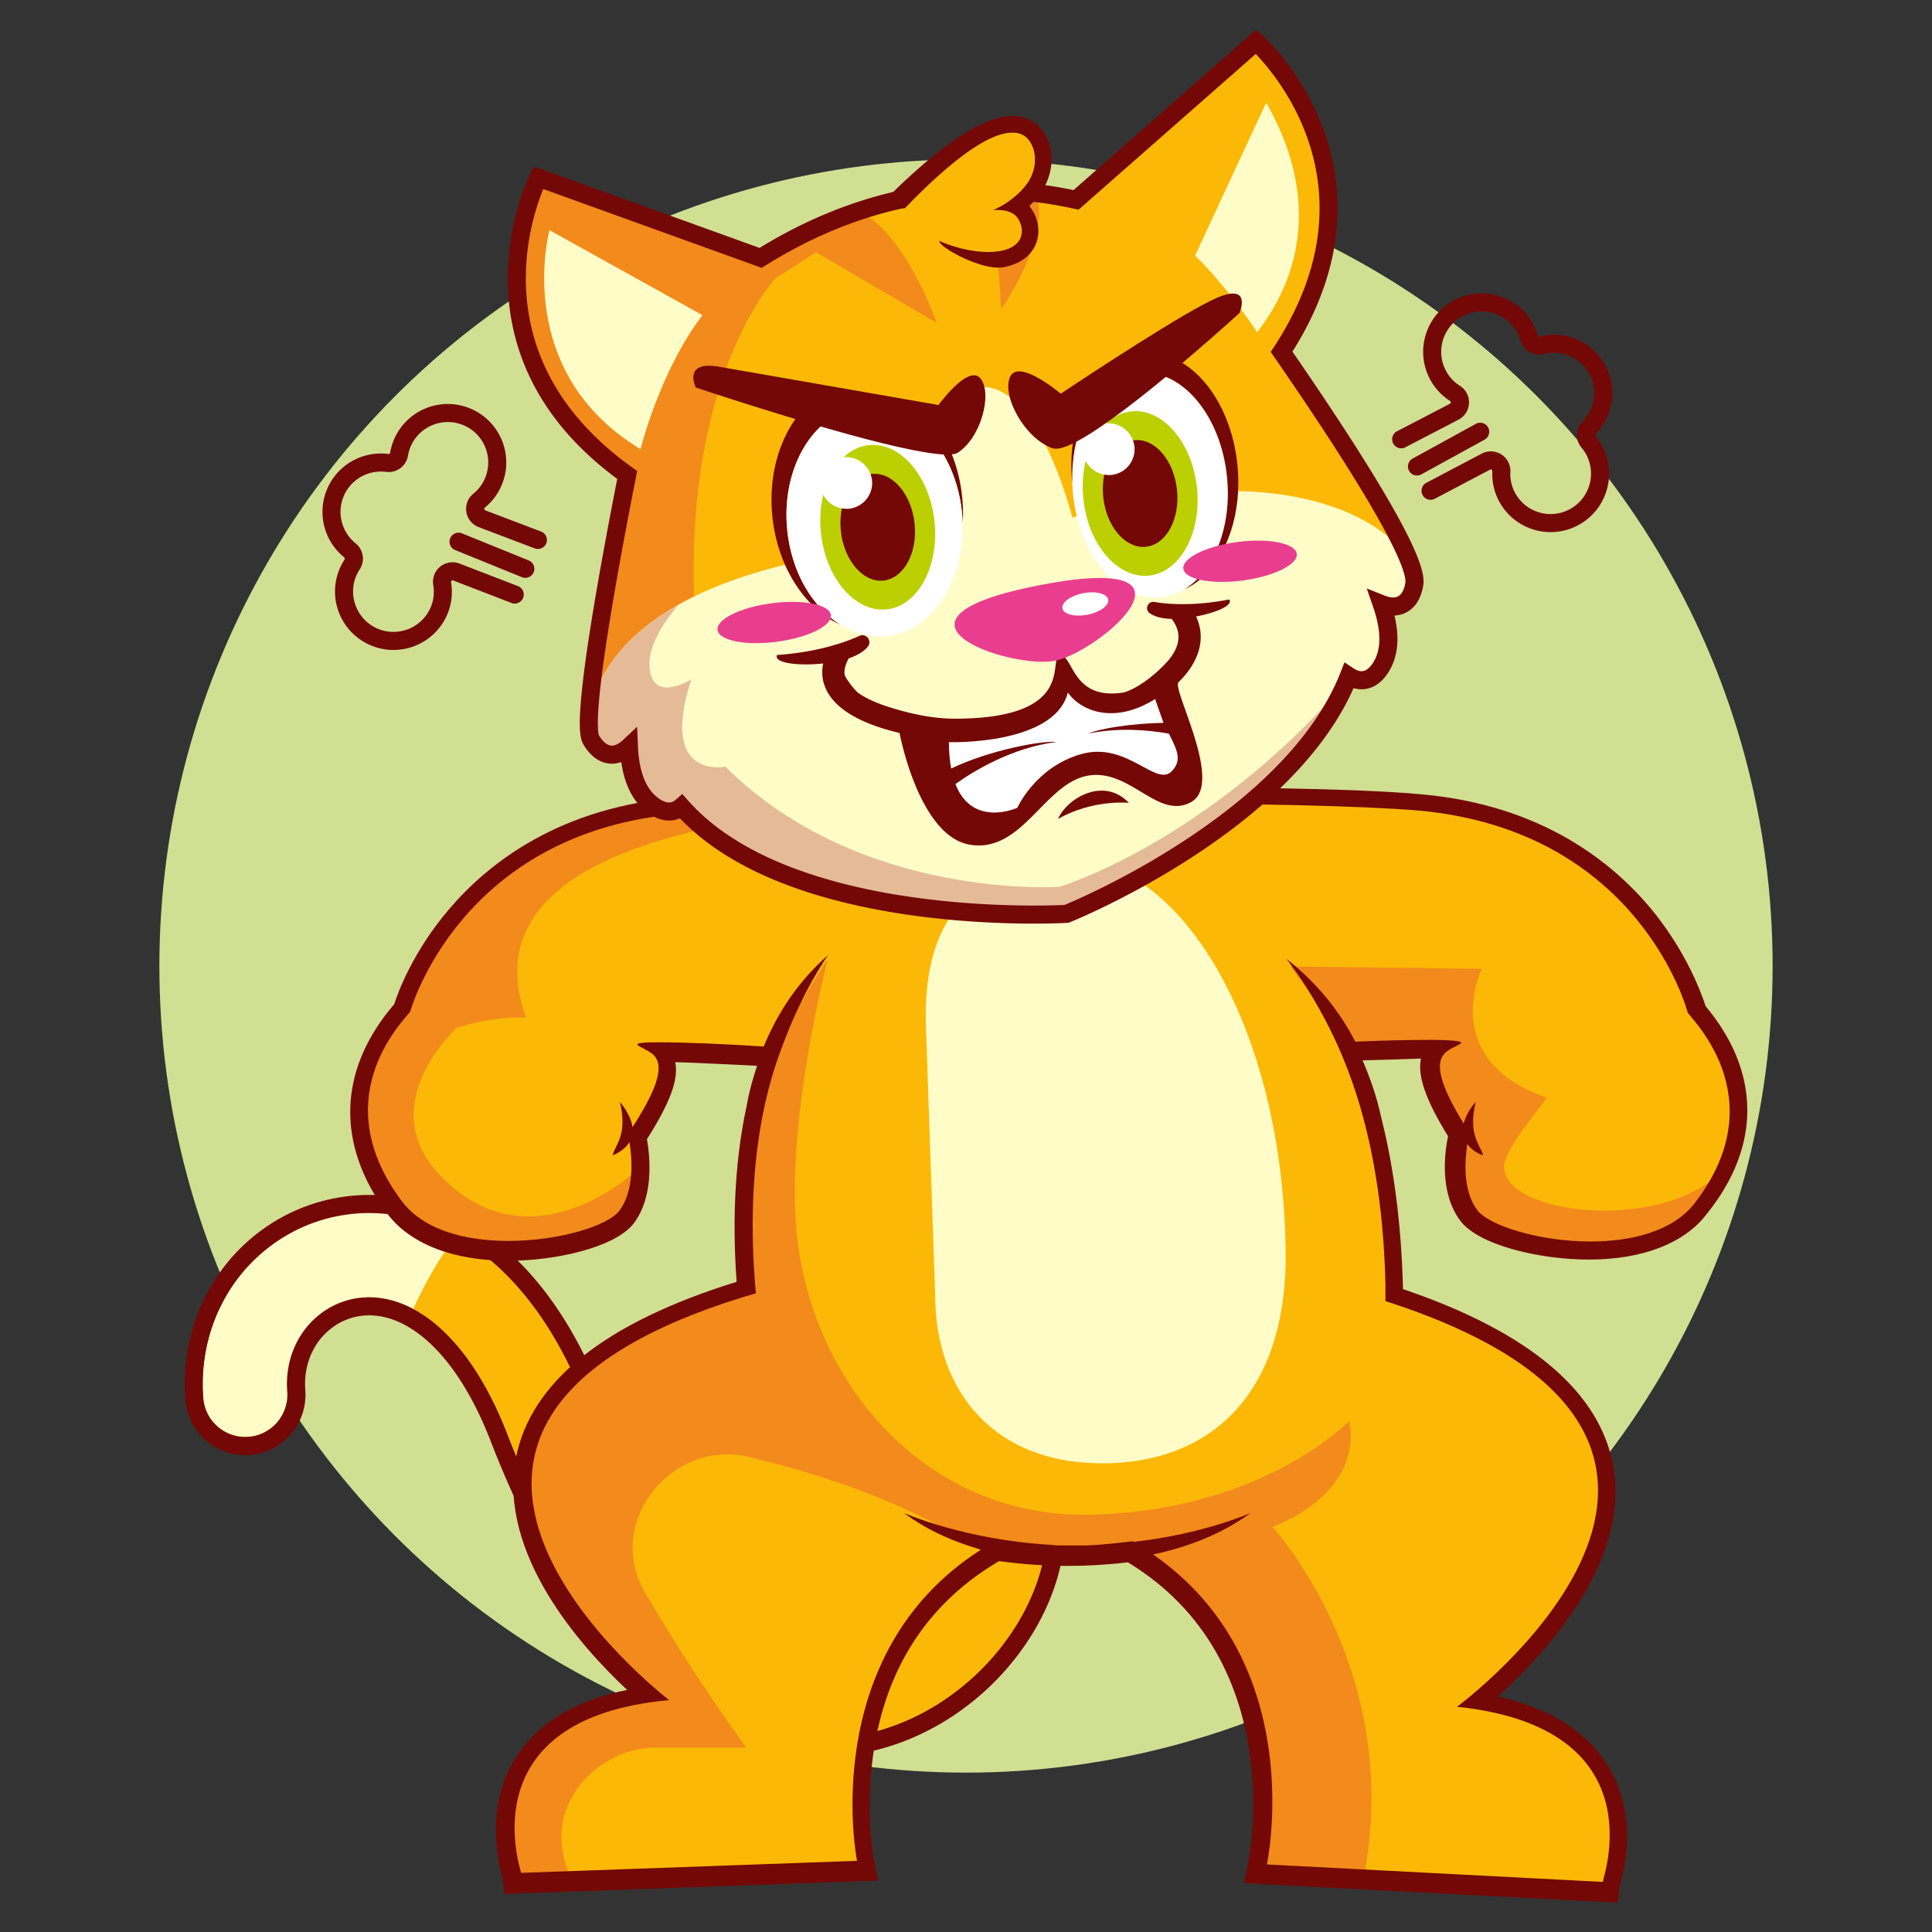 <svg height="512" viewBox="0 0 321 321" width="512" xmlns="http://www.w3.org/2000/svg"><rect x="0" y="0" width="321" height="321" fill="#333333" stroke="none"/><circle cx="160.5" cy="160.5" fill="#d0df92" r="134.02"/><path d="M171.031 241.994c2.093 3.609 2.988 7.645 2.952 11.558-.024 2.945-.547 5.847-1.448 8.643-1.357 4.193-3.557 8.164-6.409 11.744a41.328 41.328 0 0 1-10.445 9.301c-4.067 2.527-8.704 4.397-13.742 5.226a35.34 35.34 0 0 1-11.828-.06c-6.094-1.056-12.287-3.776-18.151-8.299-5.873-4.525-11.446-10.818-16.611-19.126-3.916-6.303-7.603-13.772-11.01-22.577-1.514-3.914-3.171-7.225-4.891-9.993-2.32-3.733-4.75-6.473-7.107-8.428-3.549-2.93-6.884-4.136-9.883-4.39-3-.241-5.755.488-8.123 1.952a13.907 13.907 0 0 0-5.038 5.518c-1.178 2.324-1.795 5.059-1.564 8.186a7 7 0 0 1-13.961 1.049c-.427-5.63.711-11 3.048-15.583a27.907 27.907 0 0 1 10.125-11.06 27.197 27.197 0 0 1 10.722-3.862c5.804-.797 12.096.315 17.934 3.533 5.852 3.211 11.228 8.438 15.736 15.697 2.233 3.594 4.263 7.692 6.057 12.331 3.14 8.118 6.468 14.807 9.844 20.238 3.959 6.37 7.979 11.004 11.826 14.263 2.888 2.446 5.674 4.126 8.321 5.239 3.973 1.66 7.641 2.088 11.127 1.716 3.478-.379 6.795-1.607 9.777-3.46a27.32 27.32 0 0 0 6.246-5.363c2.652-3.067 4.432-6.589 5.102-9.657.342-1.534.418-2.944.28-4.161-.141-1.221-.475-2.242-1.005-3.163a7 7 0 0 1 2.553-9.565 7 7 0 0 1 9.566 2.553z" fill="#fbb807"/><path d="M33.772 232.296c-.427-5.63.711-11 3.048-15.583a27.907 27.907 0 0 1 10.125-11.06 27.197 27.197 0 0 1 10.722-3.862c5.804-.797 12.096.315 17.934 3.533l.098.059c-2.765 3.754-5.105 7.814-7.03 12.116-2.189-1.17-4.272-1.743-6.212-1.908-3-.241-5.755.488-8.123 1.952a13.907 13.907 0 0 0-5.038 5.518c-1.178 2.324-1.795 5.059-1.564 8.186a7 7 0 0 1-13.96 1.049z" fill="#fffcc8"/><path d="M55.513 202.172a27.46 27.46 0 0 1 2.154-.381c5.804-.797 12.096.315 17.934 3.533 5.852 3.211 11.228 8.438 15.737 15.696 2.233 3.594 4.263 7.692 6.057 12.331 3.14 8.118 6.468 14.807 9.844 20.238 3.959 6.37 7.979 11.004 11.826 14.263 2.888 2.446 5.674 4.126 8.321 5.239 3.973 1.66 7.641 2.088 11.127 1.716a21.597 21.597 0 0 0 2.272-.371c2.65-.579 5.179-1.644 7.504-3.089a27.298 27.298 0 0 0 6.246-5.363c2.652-3.067 4.432-6.589 5.102-9.657.342-1.534.418-2.944.28-4.161-.141-1.221-.475-2.242-1.005-3.163a7 7 0 1 1 12.117-7.012c2.093 3.609 2.988 7.645 2.952 11.558-.024 2.945-.547 5.847-1.448 8.643-1.357 4.193-3.557 8.164-6.409 11.744a41.328 41.328 0 0 1-10.445 9.301c-3.568 2.217-7.575 3.929-11.906 4.875a35.418 35.418 0 0 1-13.663.291c-6.094-1.056-12.287-3.776-18.151-8.299-5.873-4.525-11.446-10.818-16.611-19.126-3.916-6.303-7.603-13.772-11.01-22.577-1.514-3.914-3.171-7.225-4.891-9.993-2.32-3.733-4.75-6.473-7.107-8.428-3.549-2.93-6.884-4.136-9.883-4.39a13.432 13.432 0 0 0-3.96.258 13.274 13.274 0 0 0-4.162 1.694 13.907 13.907 0 0 0-5.038 5.518c-1.178 2.324-1.795 5.059-1.564 8.186a7 7 0 1 1-13.961 1.049c-.427-5.63.711-11 3.048-15.583a27.907 27.907 0 0 1 10.125-11.06 27.28 27.28 0 0 1 8.568-3.48m-.64-2.93a30.15 30.15 0 0 0-9.511 3.864 30.9 30.9 0 0 0-11.215 12.247c-2.657 5.212-3.822 11.15-3.365 17.169.413 5.496 5.222 9.634 10.721 9.221.469-.035.937-.104 1.394-.204 4.835-1.056 8.2-5.578 7.829-10.518-.177-2.396.243-4.62 1.249-6.605a10.901 10.901 0 0 1 3.945-4.325 10.283 10.283 0 0 1 3.219-1.311 10.488 10.488 0 0 1 3.08-.199c2.782.237 5.473 1.451 8.213 3.714 2.304 1.912 4.482 4.504 6.468 7.699 1.705 2.743 3.266 5.936 4.641 9.491 3.374 8.718 7.162 16.483 11.26 23.078 5.201 8.367 11.031 15.069 17.328 19.92 6.107 4.71 12.658 7.698 19.47 8.878a38.28 38.28 0 0 0 14.816-.316c4.491-.981 8.814-2.75 12.85-5.258a44.136 44.136 0 0 0 11.206-9.977c3.144-3.947 5.47-8.217 6.918-12.693 1.033-3.204 1.569-6.413 1.594-9.541.044-4.701-1.117-9.228-3.356-13.088a9.967 9.967 0 0 0-10.787-4.761 9.995 9.995 0 0 0-2.875 1.116 9.94 9.94 0 0 0-4.654 6.077 9.937 9.937 0 0 0 1.006 7.587c.332.577.531 1.215.622 2.004.105.927.026 2.023-.228 3.166-.596 2.732-2.214 5.77-4.442 8.347a24.421 24.421 0 0 1-5.559 4.776c-2.097 1.303-4.305 2.213-6.562 2.706-.648.142-1.306.249-1.957.321-3.241.346-6.398-.145-9.645-1.503-2.525-1.062-5.064-2.664-7.538-4.76-3.914-3.315-7.688-7.877-11.218-13.557-3.443-5.539-6.67-12.179-9.593-19.737-1.825-4.717-3.947-9.035-6.308-12.832-4.69-7.552-10.357-13.186-16.842-16.744-6.262-3.452-13.105-4.792-19.785-3.875-.796.108-1.601.25-2.389.423z" fill="#740806"/><g><path d="M284.29 172.776c-.9-1.5-1.7-2.6-2.4-3.4-.3-.4-.6-.7-.8-.9-.1-.1-.1-.1-.1-.2-.3-1-2.4-8.2-8.7-15.8-6.7-8.1-18.1-16.7-36.8-18.4-9.5-.9-28.6-1.2-49.3-1.2-28.6 0-60.2.7-73.3 1.7-18.7 1.4-30.3 9.8-37.1 17.8-6.4 7.5-8.6 14.6-8.9 15.6l-.1.1c-.3.3-.9 1-1.6 1.9-2.1 2.8-5.4 8-5.4 14.8 0 4.6 1.5 9.9 5.8 15.6 2 2.7 4.9 4.5 8.1 5.6 3.3 1.1 6.9 1.5 10.5 1.5 4.3 0 8.5-.6 11.9-1.6 1.7-.5 3.2-1 4.4-1.7 1.2-.6 2.2-1.3 2.8-2.1 1.8-2.4 2.2-5.4 2.2-8 0-2.3-.4-4.3-.5-5.2 1.8-2.7 3-4.9 3.8-6.7s1.2-3.3 1.2-4.5c0-.8-.2-1.5-.5-2.1-.3-.5-.7-.9-1.1-1.3h.8c4.6 0 12.6.4 19 .8-3.4 9.5-4.5 19.6-4.5 28.5 0 3.9.2 7.5.5 10.7-13.9 4.1-23.1 9.2-28.9 14.6-5.9 5.6-8.3 11.7-8.3 17.7 0 4.8 1.5 9.5 3.7 13.9 3.3 6.5 8.2 12.2 12.2 16.3 2.2 2.2 4.1 3.9 5.5 5.1-4.5.6-8.1 1.6-11.2 2.9-5.3 2.3-8.6 5.5-10.6 9-1.9 3.5-2.5 7.1-2.5 10.1 0 2.1.3 4 .5 5.4.1.7.3 1.2.4 1.6.1.2.1.4.1.5v.1l.1.9 57.9-2.1-.2-1.2c-.1-.4-.7-4-.7-9.3 0-5.9.8-13.8 4.2-21.7 3.3-7.8 9-15.4 18.9-21 3.8.6 7.8.8 11.7.8 3.5 0 7-.2 10.5-.7 9.6 5.6 15.1 13.1 18.4 20.7 3.3 7.7 4.1 15.5 4.1 21.4 0 3.1-.2 5.7-.5 7.5-.1.9-.2 1.6-.3 2.1 0 .2-.1.4-.1.5v.1l-.2 1.1 57.9 3 .1-.9c0-.1.1-.4.2-.9.4-1.4 1-4 1-7.1 0-4.1-1-9.1-4.9-13.4-3.6-4-9.5-7.2-19-8.6 2.2-1.8 6.1-5.2 10-9.6 3-3.4 5.9-7.3 8.2-11.7 2.2-4.3 3.8-9.1 3.8-13.9 0-5.8-2.2-11.8-7.9-17.4-5.5-5.4-14.3-10.5-27.5-14.8v-2.1c-.4-16.7-3.3-29.4-7.6-39.2 4.9-.2 10.1-.4 13.9-.4h2.4c-.2.2-.4.3-.6.5-.6.7-1.1 1.6-1 2.9 0 1.2.4 2.6 1.1 4.5.8 1.8 1.9 3.9 3.7 6.6-.2.9-.6 3-.6 5.5s.4 5.4 2.1 7.7c.6.9 1.6 1.6 2.9 2.2 1.9 1 4.5 1.8 7.4 2.5 2.9.6 6.2 1 9.5 1 3.5 0 7-.4 10.1-1.5s6-2.8 7.9-5.3c4.4-5.8 6-11.2 6-15.9-.2-4.5-2-8.6-3.7-11.5z" fill="#fbb807"/><g fill="#f28a1c"><path d="M249.89 193.976c-.1-2.9 5.6-9.3 7.1-11.6-18.2-6.3-10.8-21.4-10.8-21.4l-31.8-.4c3 4.3 7.5 9 9.3 13.9 4.7-.2 9.7-.4 13.3-.4h2.4c-.2.2-.4.3-.6.5-.6.7-1.1 1.6-1 2.9 0 1.2.4 2.6 1.1 4.5.8 1.8 1.9 3.9 3.7 6.6-.2.9-.6 3-.6 5.5s.4 5.4 2.1 7.7c.6.9 1.6 1.6 2.9 2.2 1.9 1 4.5 1.8 7.4 2.5 2.9.6 6.2 1 9.5 1 3.5 0 7-.4 10.1-1.5s6-2.8 7.9-5.3c1.4-1.8 2.5-3.7 3.4-5.4-9.9 9.2-35 6.7-35.4-1.3zM209.29 309.176c0 .2-.1.4-.1.5v.1l-.2 1.1 17.6.9c6.7-34.4-15.2-58.1-15.2-58.1s15-5 12.8-17.6c0 0-14.3 15-43.1 15.6-27.4.6-47.2-22.4-48.9-48.9-1.2-18.2 5.3-43.3 5.3-43.3-.3 0-5.7 9.3-5.7 9.3-1.5.3-3.4 6.4-3.4 6.4-3.4 9.5-4.5 19.6-4.5 28.5 0 3.9.2 7.5.5 10.7-13.9 4.1-23.1 9.2-28.9 14.6-5.9 5.6-8.3 11.7-8.3 17.7 0 4.8 1.5 9.5 3.7 13.9 3.3 6.5 8.2 12.2 12.2 16.3 2.2 2.2 4.1 3.9 5.5 5.1-4.5.6-8.1 1.6-11.2 2.9-5.3 2.3-8.6 5.5-10.6 9-1.9 3.5-2.5 7.1-2.5 10.1 0 2.1.3 4 .5 5.4.1.7.3 1.2.4 1.6.1.2.1.4.1.5v.1l.1.9 9.5-.3c-.9-2-1.5-4.1-1.6-6.4-.4-8.3 7.3-15.3 15.4-15.4h15.3c-6-8.3-11.6-16.9-16.8-25.7-6.9-11.8 4.5-25.7 17.3-22.6 13.4 3.2 27.8 8.2 39.2 16.1.6-.3 1.1-.7 1.7-1 3.8.6 7.8.8 11.7.8 3.5 0 7-.2 10.5-.7 9.6 5.6 15.1 13.1 18.4 20.7 3.3 7.7 4.1 15.5 4.1 21.4 0 3.1-.2 5.7-.5 7.5-.1 1.1-.2 1.8-.3 2.3zM96.09 205.876c1.7-.5 3.2-1 4.4-1.7 1.2-.6 2.2-1.3 2.8-2.1 1.6-2.2 2.1-4.9 2.2-7.4 0 0-17.1 16.1-32.1.9-11.8-11.9 2.5-24.8 2.5-24.8s5.8-2 11.5-1.7c-12.6-34.9 60.8-34.3 61.6-35.9-15.4.3-28.8.8-36.2 1.3-18.7 1.4-30.3 9.8-37.1 17.8-6.4 7.5-8.6 14.6-8.9 15.6l-.1.1c-.3.3-.9 1-1.6 1.9-2.1 2.8-5.4 8-5.4 14.8 0 4.6 1.5 9.9 5.8 15.6 2 2.7 4.9 4.5 8.1 5.6 3.3 1.1 6.9 1.5 10.5 1.5 4.4.1 8.6-.5 12-1.5z"/></g><path d="M153.903 172.241c-1.314-23.466 10.978-28.305 24.514-28.994 16.541-.775 34.652 25.729 35.187 64.476.379 21.73-10.528 34.927-29.56 35.408-19.028.381-28.66-12.192-28.665-27.904z" fill="#fffcc8"/><path d="M283.39 167.176c-.7-2.1-3.1-8.9-9-16.1-6.4-7.7-18.1-17.3-38.2-19.1-11.7-1.1-36-1.2-49.5-1.2-29.7 0-60.6.7-73.5 1.7-20.1 1.5-32 10.9-38.5 18.5-6.1 7.1-8.6 14-9.2 15.9l-.1.1c-9.2 10.8-9.6 23.1-1.1 34.6 3.8 5.1 11 7.9 20.2 7.9 7.8 0 17.7-2.2 20.8-6.2 3.4-4.5 2.7-11.1 2.2-14 3.8-6 5.3-9.9 4.7-12.8 3.9.1 8.9.4 13.6.6-.7 2.1-1.3 4.2-1.7 6.5-2.3 10.5-2.3 21.1-1.7 29.4-22 6.8-34.3 16.7-36.7 29.4-2.9 15.8 10.7 31.1 18.5 38.4-8.3 1.7-14.3 5.2-18 10.5-3.9 5.6-4.8 12.9-2.7 20.8l.3 2.6 2.8-.1 55.8-2 3.5-.1-.7-3.5c0-.1-1.7-8.8.2-19.4 2.4-13.5 9.4-23.6 20.6-30.2 3.7.5 7.5.8 11.3.8 3.4 0 6.8-.2 10.1-.6 26.9 16.3 20.1 49.6 20 49.9l-.7 3.4 3.5.2 55.8 2.9 2.8.1.3-2.6c2.3-7.8 1.4-15.2-2.4-20.8-3.5-5.3-9.5-8.9-17.8-10.8 7.9-7.2 21.8-22.2 19.2-38-2.1-12.5-13.8-22.5-35-29.7v-.7c-.3-10.2-1.5-19.5-3.6-27.8-.7-3.3-1.8-6.5-3.1-9.5 3.9-.1 7.2-.2 9.7-.3-.6 2.9.8 6.9 4.5 12.9-.6 2.9-1.4 9.4 2 14 3 4.1 13.2 6.5 21.4 6.5 8.9 0 15.9-2.7 19.6-7.6 9.1-11.3 8.9-23.6-.2-34.5zm-1.8 32.7c-3.6 4.7-10.5 6.4-17.3 6.4-8.6 0-17.1-2.7-18.9-5.3-2.4-3.3-2-8.2-1.6-10.9.5.7 1.3 1.4 2.6 1.9-.2-1.5-2.6-3.2-1.2-8.9 0 0-1.5 1.6-2 3.6-7.4-12-2.5-11.9-.5-13.3.6-.4-1.6-.6-5.2-.6-3.4 0-7.9.1-12.3.3-2.7-5.2-6.4-9.8-11.5-13.8 0 0 4.5 5.4 8.6 14.5 4.4 9.8 7.5 22.6 7.9 39.6v2.8c71.8 23.1 11.9 67.4 11.9 67.4 33.4 3.5 24.2 28.5 24.2 29.1l-55.8-2.9s7.2-33.4-18.9-51.5c5.6-1.2 11.3-3.3 16.2-6.9 0 0-7.8 3.5-19.4 4.8-.1 0-.1-.1-.2-.1-2.5.3-5.1.6-7.6.7h-4.2c-.6 0-1.1 0-1.7-.1-14.4-.8-24.5-5.3-24.5-5.3 3.9 2.9 8.3 4.8 12.8 6.1-27.4 17.5-20.6 51.7-20.6 51.7l-55.8 2c-.1-.6-8.8-25.7 24.6-28.7 0 0-60-45.9 14.4-67.6-1-10.8-1.1-26.7 4.3-40.8 3.5-9.6 7.7-15.4 7.7-15.4-5 4.4-8.4 9.6-10.7 15.2-6.1-.4-13.1-.7-17.3-.7-2.6 0-4.1.1-3.6.5 2.1 1.5 7 1.4-.9 13.6-.3-2.2-2.1-4.2-2.1-4.2 1.4 5.7-1 7.4-1.2 8.9 1.4-.6 2.3-1.4 2.8-2.2.4 2.5.9 8-1.7 11.4-1.9 2.5-10 5-18.4 5-7 0-14.1-1.7-17.8-6.7-13.4-18 1.7-31.1 1.5-31.5 0 0 8.3-30 45.2-32.8 13-1 44.6-1.7 73.2-1.7 20.7 0 39.8.4 49.2 1.2 36.8 3.4 44.6 33.5 44.6 33.5 0 .6 14.9 13.9 1.2 31.7z" fill="#740806"/><g><path d="M104.211 78.917C74.962 58.015 89.463 29.523 89.463 29.523l36.914 13.324c19.997-12.502 38.649-12.666 52.407-9.633l29.913-26.29s24.007 21.286 4.24 51.528c9.917 14.349 22.775 34.015 22.059 38.536-.547 3.448-2.776 4.437-5.423 3.385 1.242 3.595 1.653 7.223.113 10.061-1.496 2.757-3.61 3.187-5.579 1.888-8.406 18.523-46.888 39.513-46.888 39.513s-47.441-1.191-63.99-17.809c-1.335 1.161-3.148 1.142-5.153-.543-2.472-2.077-3.416-5.604-3.576-9.405-2.078 1.947-4.515 1.843-6.285-1.166-1.667-2.831 2.441-25.944 5.996-43.995z" fill="#fbb807"/><path d="M115.299 99.121c-1.165-37.436 13.598-52.947 13.598-52.947s2.945-1.86 6.689-4.272l20.028 11.725s-4.387-12.723-11.195-17.509a190.126 190.126 0 0 0 3.868-2.651 69.49 69.49 0 0 0-6.976 2.103c-5.644.512-7.658 2.413-8.369 3.594a80.774 80.774 0 0 0-6.565 3.684L89.463 29.523s-14.501 28.492 14.748 49.394c-3.497 17.752-7.523 40.384-6.07 43.825-.68-1.926-1.286-14.577 17.158-23.621z" fill="#f28a1c"/><path d="M178.165 85.993s-5.798-23.57-16.188-21.601c-10.389 1.969-6.69 25.897-6.69 25.897-18.722 1.202-31.412 4.627-39.987 8.832-18.444 9.044-17.838 21.695-17.158 23.62.025.07.05.131.074.172 1.771 3.009 4.207 3.113 6.285 1.166.16 3.8 1.104 7.328 3.576 9.405 2.005 1.685 3.818 1.704 5.153.543 20.096 20.687 63.99 17.809 63.99 17.809s30.146-8.435 46.888-39.513c1.969 1.299 4.083.869 5.579-1.888 1.54-2.838 1.129-6.466-.113-10.061 2.646 1.052 4.876.063 5.423-3.385 1.159-7.31-18.123-23.048-56.832-10.996z" fill="#fffcc8"/><path d="M112.77 100.448s-5.027 5.423-4.865 10.108c.229 6.59 6.968 2.308 6.968 2.308-5.518 16.827 5.656 14.527 5.656 14.527 22.354 22.246 55.479 19.958 55.479 19.958s24.05-7.098 47.268-33.551c-16.888 29.857-46.055 38.037-46.055 38.037s-43.895 2.878-63.99-17.809c-1.335 1.161-3.148 1.142-5.153-.543-2.472-2.077-3.416-5.604-3.576-9.405-2.078 1.947-4.515 1.843-6.285-1.166-.653-1.106-1.914-13.213 14.553-22.464z" fill="#e5ba97"/><path d="M106.426 74.629s3.172-12.936 10.291-22.266l-25.42-14.117c0-.001-6.376 23.408 15.129 36.383zM210.38 17.05c2.624 4.713 11.563 21.093-1.499 38.16 0 0-5.01-7.667-10.327-12.731z" fill="#fffcc8"/><path d="M166.333 51.323s8.401-11.66 5.784-19.568l-8.533-.68c2.162 5.666 2.749 20.248 2.749 20.248z" fill="#f28a1c"/><path d="m104.211 78.917.872-1.22C97.92 72.575 93.519 67.053 90.88 61.652c-2.636-5.401-3.511-10.702-3.512-15.394-.001-4.65.866-8.693 1.733-11.561a36.167 36.167 0 0 1 1.185-3.345c.16-.386.292-.681.382-.876l.102-.215.024-.049.005-.009-.159-.08.159.081v-.001l-.159-.08.159.081-1.337-.68-.509 1.411 37.6 13.572.618-.387c13.278-8.298 25.87-11.031 36.811-11.035 5.247 0 10.112.633 14.478 1.595l.742.164 30.484-26.792-.99-1.127-.995 1.122.002.002c.109.097 3.025 2.74 5.883 7.355 2.862 4.619 5.658 11.18 5.657 19.181-.004 6.696-1.94 14.438-7.562 23.047l-.552.844.573.829c4.666 6.751 9.983 14.68 14.207 21.621 2.112 3.469 3.951 6.692 5.292 9.375.67 1.341 1.215 2.546 1.606 3.565.392 1.015.623 1.855.687 2.385l.002.017.001.008.02.209v.024l.002.112-.006.132c-.171 1.081-.518 1.715-.846 2.047-.334.327-.654.461-1.2.473-.363.001-.819-.085-1.342-.294l-3.04-1.208 1.068 3.092c.643 1.856 1.029 3.681 1.027 5.297-.001 1.346-.258 2.533-.814 3.559-.402.743-.821 1.206-1.179 1.464-.364.258-.651.338-.97.342-.346 0-.775-.12-1.285-.455l-1.544-1.019-.678 1.721c-2.318 5.893-6.328 11.287-11.078 16.043-7.122 7.137-15.887 12.82-22.861 16.694a134.115 134.115 0 0 1-8.686 4.427 98.208 98.208 0 0 1-3.203 1.416l-.17.07-.052.021.558 1.392-.09-1.497-.085.005c-.415.022-2.325.115-5.265.115-6.27.001-17.231-.428-28.328-2.849-5.547-1.209-11.126-2.917-16.162-5.295-5.038-2.377-9.524-5.422-12.938-9.282l-.985-1.113-1.122.976c-.378.318-.69.432-1.084.438-.475.003-1.195-.221-2.12-.997-.983-.827-1.703-1.972-2.204-3.403-.5-1.426-.764-3.121-.839-4.917l-.138-3.268-2.387 2.236a3.895 3.895 0 0 1-1.003.705 1.903 1.903 0 0 1-.804.196c-.306-.004-.594-.081-.96-.33-.361-.25-.784-.694-1.2-1.403l-.245.144.256-.123-.011-.021-.245.144.256-.123-.002-.005a2.874 2.874 0 0 1-.123-.634c-.04-.354-.062-.825-.062-1.383-.001-1.7.204-4.199.565-7.184 1.082-8.971 3.543-22.38 5.786-33.761l.187-.948-.786-.562-.869 1.221-1.472-.29c-1.499 7.61-3.096 16.118-4.321 23.648-.612 3.765-1.132 7.285-1.5 10.334-.367 3.051-.585 5.619-.586 7.543 0 .725.03 1.359.106 1.924.085.568.179 1.059.484 1.599.584.99 1.267 1.782 2.072 2.344.801.562 1.739.871 2.673.867.719 0 1.422-.175 2.067-.475a6.856 6.856 0 0 0 1.791-1.237l-1.026-1.095-1.499.063c.086 2.004.374 3.974 1.004 5.78.629 1.802 1.617 3.459 3.106 4.71 1.279 1.076 2.648 1.698 4.05 1.701 1.144.007 2.228-.447 3.052-1.174l-.984-1.132-1.123.994c3.762 4.25 8.599 7.501 13.904 10.006 7.961 3.755 16.996 5.847 25.247 7.019 8.251 1.17 15.718 1.412 20.523 1.412 3.432 0 5.505-.124 5.53-.126l.242-.015.226-.09c.056-.024 9.429-3.78 20.068-10.664 5.32-3.444 10.958-7.67 15.91-12.629 4.949-4.959 9.221-10.655 11.747-17.063l-1.396-.55-.826 1.252c.883.584 1.885.951 2.938.951.958.004 1.921-.32 2.73-.913.815-.592 1.492-1.424 2.056-2.462.841-1.549 1.178-3.263 1.177-4.99-.002-2.083-.477-4.205-1.191-6.277l-1.418.49-.554 1.394c.807.32 1.628.505 2.45.506 1.219.012 2.458-.455 3.344-1.375.892-.915 1.426-2.174 1.665-3.675.034-.218.043-.415.043-.602l-.005-.229-1.499.058 1.5-.034a4.74 4.74 0 0 0-.049-.565l-1.485.212 1.488-.187c-.119-.927-.423-1.933-.862-3.085-.771-2.007-1.977-4.436-3.488-7.172-4.527-8.195-11.8-19.119-17.951-28.02l-1.234.853 1.256.821c5.907-9.03 8.055-17.404 8.05-24.688-.001-8.852-3.138-16.039-6.253-20.996-3.119-4.961-6.225-7.721-6.298-7.787l-.991-.878-30.908 27.164.99 1.127.323-1.465a70.233 70.233 0 0 0-15.124-1.666c-11.441-.004-24.65 2.89-38.401 11.491l.795 1.272.509-1.411-38.16-13.774-.601 1.18c-.057.124-3.75 7.369-3.758 17.415-.001 5.063.952 10.844 3.816 16.71 2.861 5.866 7.631 11.796 15.155 17.17l.876-1.219-1.472-.29z" fill="#740806"/><path d="M165.009 34.924s2.134-.309 3.539.728c1.256.925 2.555 4.696-1.604 5.884-5.33 1.522-16.694-2.358-16.604-7.697.525-.466 16.552-16.737 20.782-10.335 1.476 2.232.875 5.221-.623 7.237-2.033 2.736-5.49 4.183-5.49 4.183z" fill="#fbb807"/><path d="M156.079 40.029c3.323 1.49 7.39 2.196 10.198 1.664.232-.044.455-.096.668-.157 4.158-1.187 2.859-4.958 1.604-5.884-1.405-1.036-3.538-.728-3.538-.728s3.456-1.447 5.489-4.184c1.498-2.017 2.098-5.005.623-7.237-.902-1.365-2.342-1.699-4.052-1.375-6.311 1.196-16.287 12.083-16.7 12.449 0 0-2.792.299-2.774-.784l.021-1.206.902-.801.173-.169c5.127-4.985 12.388-11.146 17.867-12.185 3.992-.756 6.007 1.278 6.854 2.558 2.278 3.448 1.284 7.701-.71 10.386a13.518 13.518 0 0 1-1.687 1.862c1.052 1.248 1.776 3.188 1.414 5.196-.41 2.271-2.135 3.999-4.731 4.74-.291.083-.597.155-.911.214-3.653.693-10.966-3.448-10.71-4.359z" fill="#740806"/><path d="M191.504 99.302a8.9 8.9 0 0 0 1.315-.027c1.441-.135 2.79-.627 4.022-1.387 4.824-2.973 7.816-10.271 7.049-18.481-.967-10.308-7.491-18.129-14.568-17.465-6.712.629-11.505 8.657-11.166 18.271.02.529.044 1.059.095 1.596.907 9.668 6.698 17.146 13.253 17.493z" fill="#fff"/><path d="M152.948 67.624c-5.123-1.009-10.276-1.871-15.417-2.804-6.229 3.227-10.155 11.616-9.205 20.983.38 3.737 1.493 7.164 3.117 10.058 2.061 3.671 4.949 6.479 8.233 7.96-4.642-2.873-8.165-8.704-8.878-15.733-1.069-10.536 4.561-19.74 12.579-20.552 8.015-.813 15.379 7.069 16.45 17.607a26 26 0 0 1 .122 1.935c.092-1.455.07-2.952-.084-4.476-.629-6.185-3.264-11.512-6.917-14.978z" fill="#740806"/><path d="M130.798 88.089c-1.069-10.536 4.561-19.74 12.579-20.552 8.015-.813 15.379 7.069 16.45 17.607.066.651.105 1.296.122 1.936.127 5.107-1.32 9.778-3.812 13.173-2.242 3.056-5.329 5.08-8.892 5.443-2.667.27-5.255-.44-7.57-1.874-4.64-2.874-8.164-8.705-8.877-15.733z" fill="#fff"/><path d="M203.891 79.408c-.967-10.308-7.491-18.129-14.568-17.465-6.712.629-11.505 8.657-11.166 18.271l-.026-.21c-1.035-11.052 4.278-20.589 11.868-21.301 7.592-.712 14.583 7.673 15.619 18.725.549 5.846-.691 11.251-3.094 15.168-1.49 2.431-3.429 4.28-5.682 5.292 4.825-2.972 7.817-10.27 7.049-18.48z" fill="#740806"/><path d="M136.395 88.535c-.786-7.538 2.802-14.067 8.016-14.58 5.211-.513 10.072 5.182 10.86 12.722.048.465.079.927.096 1.384.126 3.651-.776 6.976-2.37 9.381-1.434 2.165-3.427 3.585-5.742 3.814-1.734.17-3.426-.359-4.945-1.403-3.048-2.093-5.392-6.289-5.915-11.318z" fill="#bccf00"/><path d="M139.705 88.209c-.51-4.895 1.819-9.134 5.204-9.466 3.385-.333 6.541 3.365 7.052 8.26.032.302.052.602.063.898.082 2.371-.504 4.529-1.539 6.091-.931 1.405-2.225 2.328-3.729 2.476-1.126.11-2.224-.233-3.211-.911-1.978-1.358-3.5-4.083-3.84-7.348z" fill="#740806"/><path d="M144.622 78.756c.13.346.23.707.267 1.092a4.295 4.295 0 0 1-3.875 4.678 4.263 4.263 0 0 1-1.127-.06 4.29 4.29 0 0 1-3.064-2.196 4.293 4.293 0 0 1 3.363-6.293l.026-.005c1.976-.185 3.748 1.009 4.41 2.784z" fill="#fff"/><path d="M179.996 82.923c-.785-7.538 2.802-14.067 8.016-14.58 5.212-.513 10.073 5.182 10.86 12.722.049.465.08.927.096 1.384.126 3.651-.776 6.976-2.37 9.381-1.434 2.165-3.426 3.584-5.742 3.814-1.734.17-3.426-.359-4.945-1.403-3.047-2.092-5.391-6.289-5.915-11.318z" fill="#bccf00"/><path d="M183.305 82.597c-.51-4.895 1.819-9.134 5.205-9.466 3.384-.333 6.54 3.365 7.052 8.26.031.302.052.602.062.898.082 2.371-.504 4.529-1.538 6.091-.932 1.405-2.226 2.327-3.729 2.476-1.126.11-2.224-.233-3.21-.911-1.98-1.357-3.501-4.083-3.842-7.348z" fill="#740806"/><path d="M188.222 73.145c.13.346.231.707.268 1.092a4.296 4.296 0 0 1-3.876 4.678 4.263 4.263 0 0 1-1.127-.06 4.295 4.295 0 0 1-3.064-2.196 4.294 4.294 0 0 1 3.363-6.293l.026-.005c1.977-.186 3.75 1.008 4.41 2.784z" fill="#fff"/><path d="M180.605 128.906c7.101-1.396 11.742 7.419 17.293 4.362s-3.241-18.786-2.087-19.92c1.572-1.549 2.763-3.271 3.332-5.171a8.046 8.046 0 0 0 .288-3.379 8.112 8.112 0 0 0-.709-2.369c3.352-.63 6.265-1.89 5.496-2.828-6.079 1.185-10.445.751-12.418.415-1.053-.18-1.669 1.17-.823 1.825.753.583 2.076.956 3.628.981l.087-.001.067.126c.614.839.906 1.602 1.009 2.333a4.4 4.4 0 0 1-.161 1.841c-.19.634-.53 1.312-1.021 2.009-.983 1.396-4.541 4.873-7.785 5.903-8.748 1.479-8.419-6.204-10.624-6.087-2.345.123 3.298 10.366-17.315 10.464-4.141.02-8.006-.947-11.121-1.923-2.08-.651-3.816-1.442-5.06-2.303-.705-.491-2.269-2.565-2.348-3.113-.076-.63.025-1.37.501-2.333.056-.11.097-.223.129-.337 1.481-.486 2.65-1.212 3.246-1.996.731-.961-.335-2.254-1.433-1.75-.843.387-2.129.91-3.826 1.425-.18.023-.352.08-.517.153-2.38.685-5.501 1.331-9.332 1.596-.608 1.34 3.524 1.848 7.675 1.405a6.905 6.905 0 0 0-.106 2.318c.165 1.257.697 2.417 1.461 3.403.756.988 1.735 1.822 2.868 2.548 2.265 1.448 5.16 2.501 8.461 3.272 0 0 3.192 17.252 11.777 18.588 8.584 1.336 12.266-10.06 19.368-11.457z" fill="#740806"/><path d="M196.612 94.493c-.232-1.767 3.797-3.753 8.998-4.438 5.202-.684 9.607.194 9.84 1.961.232 1.766-3.796 3.753-8.999 4.437-5.201.684-9.607-.194-9.839-1.96zM119.218 104.667c-.232-1.767 3.797-3.753 8.998-4.437 5.202-.684 9.607.194 9.84 1.961.232 1.766-3.796 3.753-8.999 4.437-5.201.683-9.606-.195-9.839-1.961z" fill="#e93e8f"/><g fill="#740806"><path d="M162.917 62.893c-1.996-2.49-6.993 4.398-6.993 4.398l-5.554-.969c-8.235-1.437-23.362-4.075-29.394-5.129l-1.524-.266c-6.098-1.067-3.856 3.453-3.856 3.453s.845.284 2.291.758c7.022 2.304 28.336 9.137 37.392 10.241 1.897.231 3.261.213 3.837-.154 3.889-2.477 5.799-9.842 3.801-12.332zM204.027 53.732c1.2-1.073 1.916-1.727 1.916-1.727s2.204-5.133-3.884-2.466c-.606.266-1.354.641-2.2 1.093-7.632 4.081-23.616 14.781-23.616 14.781l-.162-.134c-1.012-.829-6.928-5.509-8.251-2.67-1.447 3.105 2.42 10.299 7.107 11.892l.23.035c4.358.707 22.834-15.419 28.86-20.804zM187.558 133.391s-5.956-.629-11.777 2.68c1.639-3.641 7.722-6.985 11.777-2.68z"/></g><path d="M180.858 121.877c1.751-.797 7.039-1.693 12.456-1.778l-1.397-3.96c-6.478 4.11-12.118 2.253-14.498-1.07-2.215 8.805-19.764 8.244-19.764 8.244.012 1.686.151 3.125.383 4.373 6.229-2.988 14.926-4.663 17.505-4.416-7.466.974-13.757 4.828-16.801 6.998 2.844 7.343 10.283 3.948 10.283 3.948s3.001-6.76 10.617-8.925 12.464 5.582 15.059 2.833c1.688-1.789.963-3.366-.492-6.235-3.726-.657-8.504-1.006-13.351-.012z" fill="#fff"/><path d="M172.818 97.21c29.61-5.728 9.805 11.157 2.435 12.583s-32.045-6.855-2.435-12.583z" fill="#e93e8f"/><path d="M177.403 99.593c.625-.454 1.53-.834 2.573-1.036 1.346-.26 2.59-.158 3.36.209.432.206.717.493.786.847.191.989-1.354 2.121-3.453 2.526s-3.955-.067-4.146-1.056c-.096-.497.248-1.031.88-1.49z" fill="#fff"/><g fill="#740806"><path d="m266.784 60.84-.001-.002a9.666 9.666 0 0 0-5.681-4.771 9.767 9.767 0 0 0-2.939-.454 9.65 9.65 0 0 0-2.366.294l-.062.008a.248.248 0 0 1-.236-.178 9.799 9.799 0 0 0-.706-1.761l-.001-.001a9.682 9.682 0 0 0-5.691-4.781l-.003-.001a9.663 9.663 0 0 0-7.405.645 9.683 9.683 0 0 0-4.782 5.69l-.001.003a9.67 9.67 0 0 0 .645 7.405 9.628 9.628 0 0 0 3.405 3.702l.116.209v.011l-.133.208-8.828 4.589a1.5 1.5 0 0 0 1.384 2.662l8.828-4.589a3.248 3.248 0 0 0 1.746-2.743l.003-.137a3.247 3.247 0 0 0-1.51-2.743 6.614 6.614 0 0 1-2.35-2.552 6.662 6.662 0 0 1-.446-5.118 6.68 6.68 0 0 1 3.306-3.935 6.674 6.674 0 0 1 5.12-.446 6.68 6.68 0 0 1 3.935 3.305c.204.393.364.799.49 1.225a3.247 3.247 0 0 0 3.908 2.232 6.695 6.695 0 0 1 3.666.111 6.662 6.662 0 0 1 3.925 3.296 6.662 6.662 0 0 1 .443 5.112 6.742 6.742 0 0 1-1.614 2.689 3.244 3.244 0 0 0-.177 4.358l.001.001a6.66 6.66 0 0 1 1.573 4.301c0 .689-.107 1.373-.314 2.032a6.68 6.68 0 0 1-3.306 3.936 6.669 6.669 0 0 1-5.118.444 6.678 6.678 0 0 1-3.935-3.305 6.556 6.556 0 0 1-.733-3.054c0-.114.003-.228.008-.342v-.001l.003-.152a3.25 3.25 0 0 0-3.248-3.247c-.512 0-1.027.121-1.498.366l-9.201 4.846a1.5 1.5 0 1 0 1.398 2.654l9.189-4.84.112-.027.133.039.115.208v.012-.001a9.77 9.77 0 0 0-.011.484 9.576 9.576 0 0 0 1.071 4.438l.001.001a9.688 9.688 0 0 0 5.692 4.781l.003.001a9.668 9.668 0 0 0 7.404-.643 9.69 9.69 0 0 0 4.783-5.693l.001-.003a9.67 9.67 0 0 0-1.821-9.159l-.022-.027.023.028-.059-.16.072-.172a9.722 9.722 0 0 0 2.336-3.889l.001-.002a9.78 9.78 0 0 0 .452-2.933 9.642 9.642 0 0 0-1.093-4.464z"/><path d="M247.247 71.013a1.5 1.5 0 0 0-2.037-.592l-10.494 5.765a1.5 1.5 0 1 0 1.445 2.629l10.494-5.765a1.5 1.5 0 0 0 .592-2.037z"/><g><path d="m89.899 88.314-9.303-3.53-.157-.193v.002l-.003-.039.091-.192.012-.01-.01.008a9.607 9.607 0 0 0 2.95-4.074c.43-1.132.635-2.3.635-3.446a9.73 9.73 0 0 0-.857-3.984l-.001-.003a9.681 9.681 0 0 0-5.412-5.095 9.702 9.702 0 0 0-3.446-.635 9.73 9.73 0 0 0-3.984.857l-.009.004.007-.003a9.688 9.688 0 0 0-5.591 7.245.247.247 0 0 1-.242.205l-.034-.002a9.744 9.744 0 0 0-5.248.776l-.002.001a9.668 9.668 0 0 0-5.085 5.4l-.001.002a9.68 9.68 0 0 0 .224 7.421l.001.001a9.728 9.728 0 0 0 2.773 3.591l.093.192-.042.136a9.721 9.721 0 0 0-.962 1.879l.001-.001a9.693 9.693 0 0 0-.635 3.445c0 1.388.3 2.744.858 3.986l.001.002a9.686 9.686 0 0 0 5.412 5.096 9.694 9.694 0 0 0 7.43-.223l.003-.001a9.683 9.683 0 0 0 5.096-5.412l.001-.002c.42-1.109.615-2.25.615-3.372 0-.552-.047-1.099-.135-1.637l-.001-.003-.003-.039.091-.191.157-.055.087.016-.008-.003 9.697 3.739a1.5 1.5 0 1 0 1.079-2.799l-9.697-3.739-.008-.003a3.256 3.256 0 0 0-3.208.524 3.25 3.25 0 0 0-1.146 3.044l-.001-.003c.063.384.096.768.096 1.15 0 .778-.133 1.548-.421 2.31l.001-.002a6.683 6.683 0 0 1-3.525 3.743l-.01.004.012-.006a6.738 6.738 0 0 1-2.758.595c-.789 0-1.589-.14-2.379-.439a6.678 6.678 0 0 1-3.741-3.524l.001.002a6.741 6.741 0 0 1-.595-2.758c0-.789.14-1.59.44-2.382l.001-.001c.171-.451.395-.882.667-1.299a3.24 3.24 0 0 0-.683-4.307 6.727 6.727 0 0 1-1.917-2.484l.001.001a6.725 6.725 0 0 1-.594-2.754c0-.787.14-1.586.439-2.377l.006-.016-.007.018a6.659 6.659 0 0 1 3.515-3.732l-.002.001a6.743 6.743 0 0 1 3.629-.538 3.249 3.249 0 0 0 3.622-2.672c.075-.438.187-.86.344-1.274a6.68 6.68 0 0 1 3.524-3.742l-.003.001a6.727 6.727 0 0 1 2.756-.594c.789 0 1.59.14 2.383.44a6.675 6.675 0 0 1 3.742 3.523l-.001-.003a6.73 6.73 0 0 1 .594 2.756c0 .789-.14 1.59-.44 2.382a6.601 6.601 0 0 1-2.036 2.808l.002-.001a3.25 3.25 0 0 0-1.162 3.037l.004.027-.004-.025a3.247 3.247 0 0 0 2.055 2.519l9.302 3.529a1.5 1.5 0 0 0 1.935-.87 1.505 1.505 0 0 0-.876-1.929z"/><path d="m87.846 93.117-11.095-4.503a1.5 1.5 0 1 0-1.128 2.78l11.095 4.503a1.5 1.5 0 1 0 1.128-2.78"/></g></g></g></g></svg>